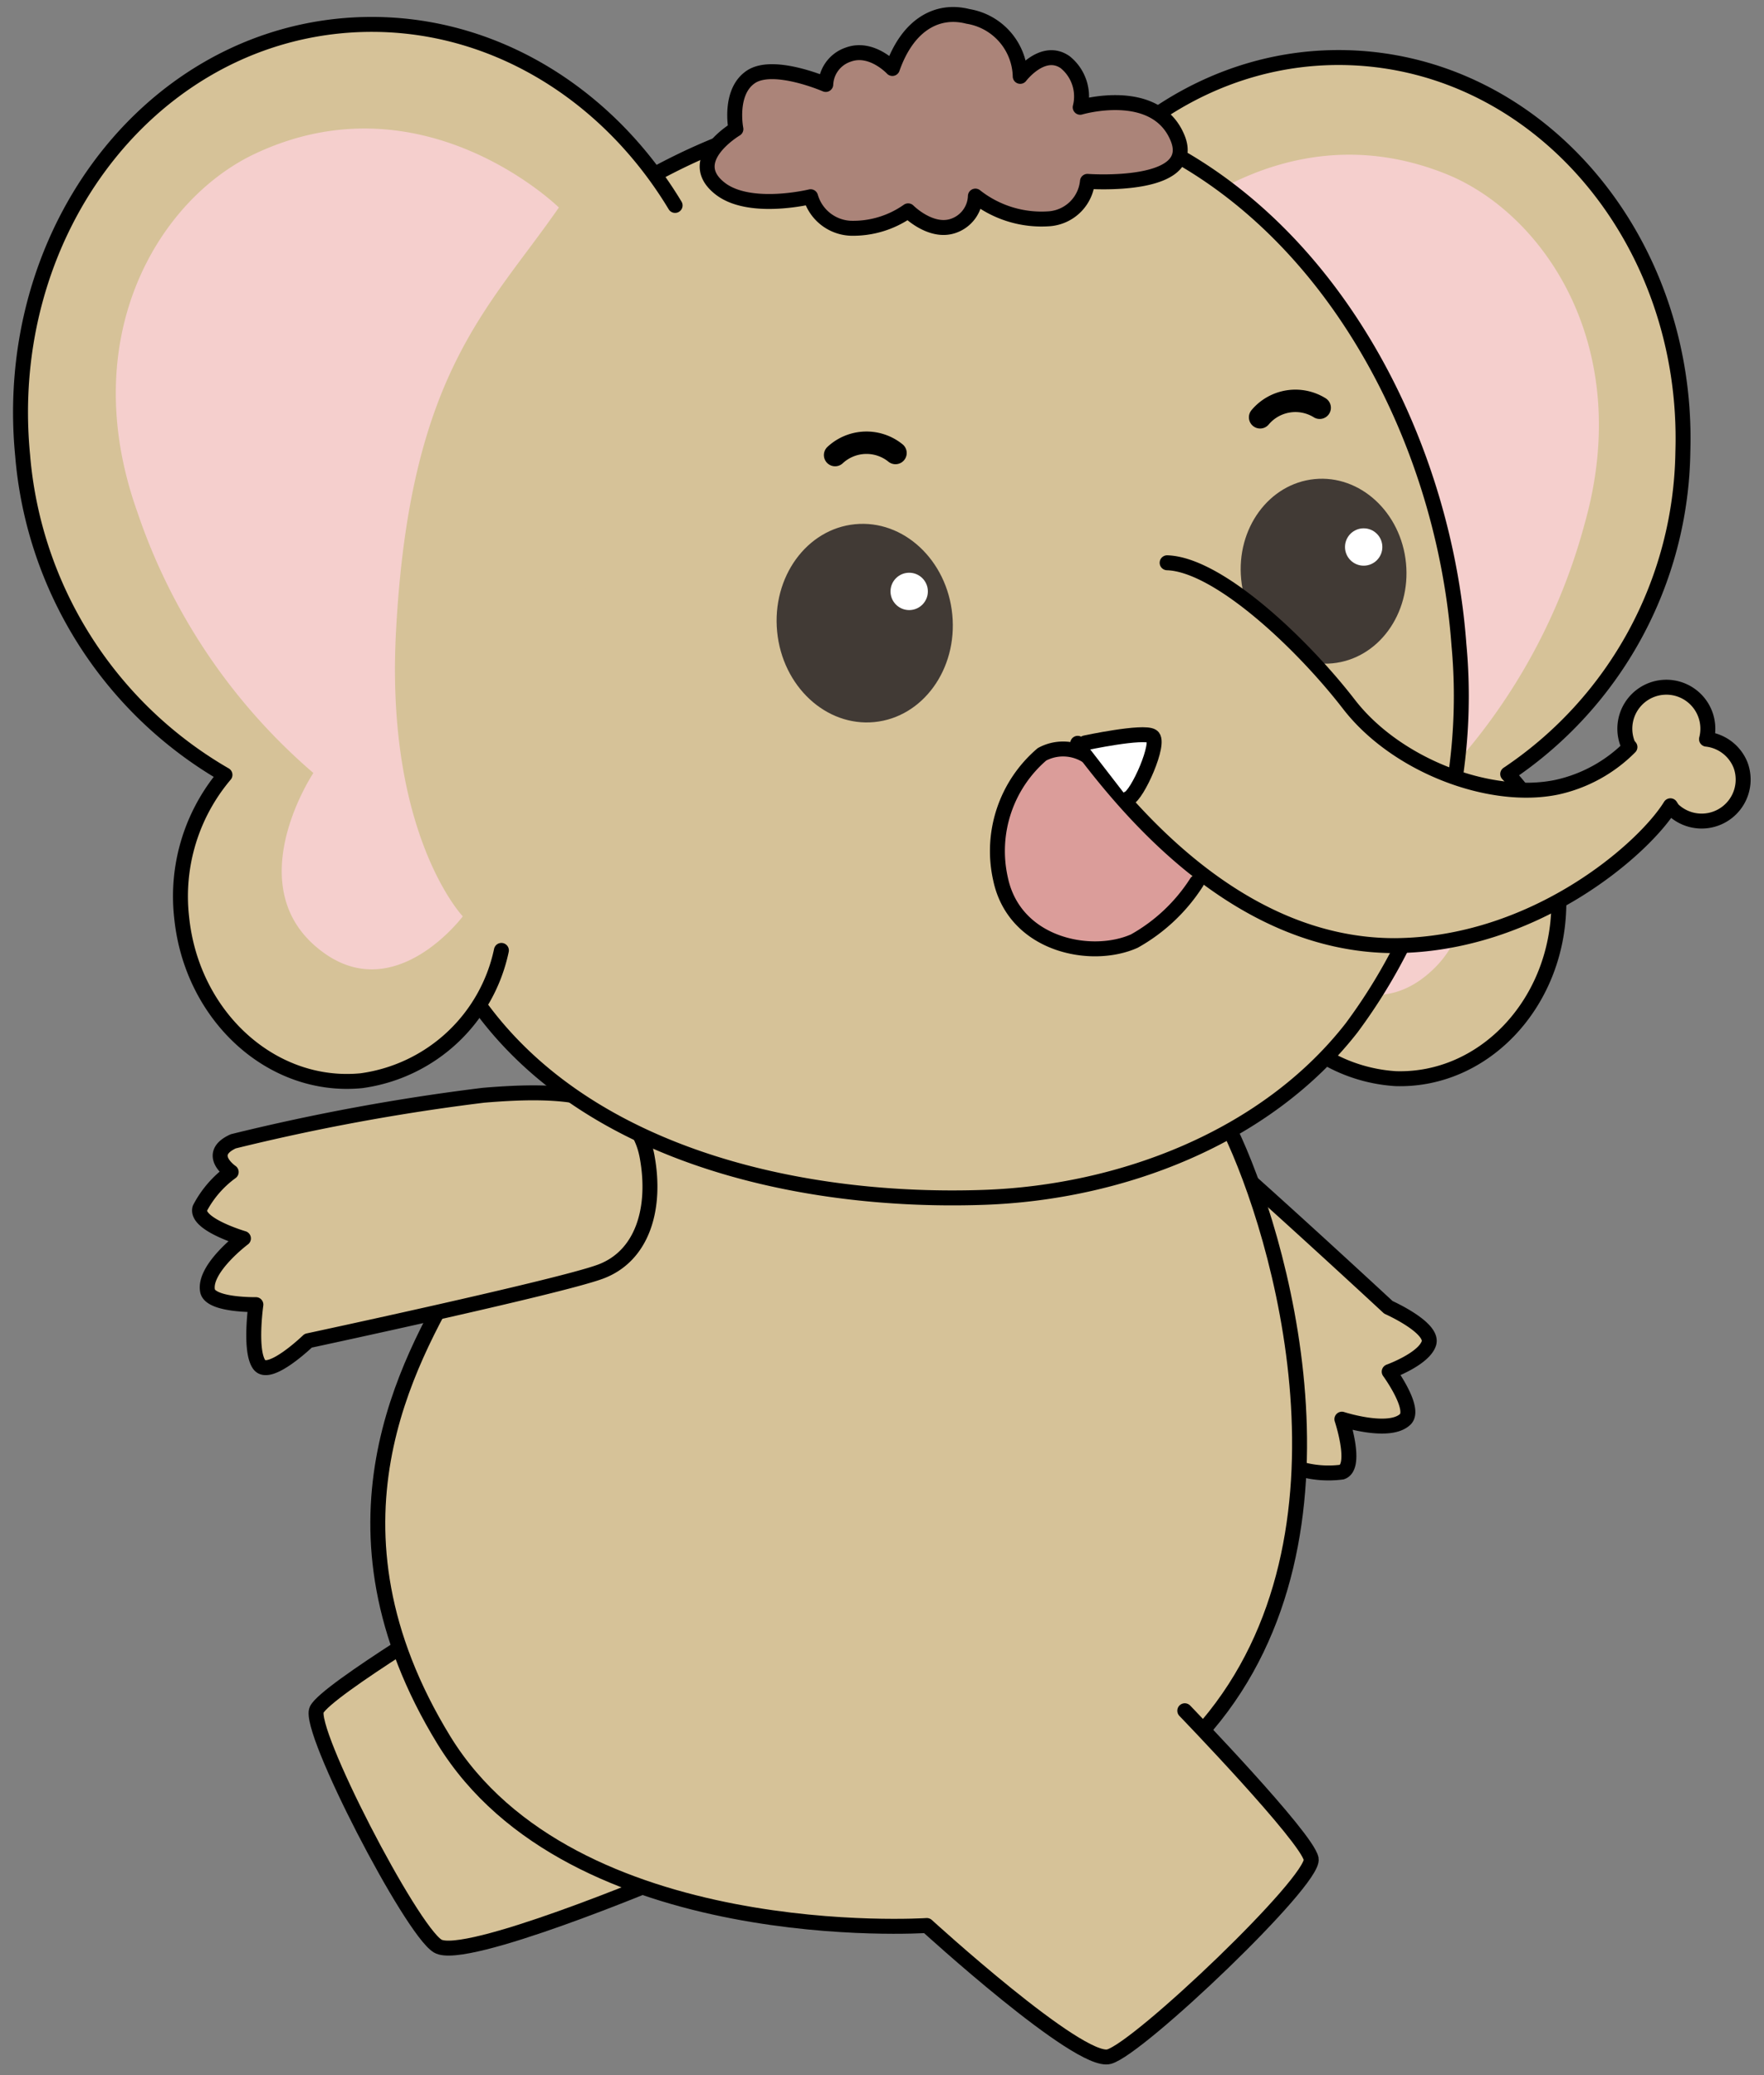 <svg id="图层_2" data-name="图层 2" xmlns="http://www.w3.org/2000/svg" viewBox="0 0 85 100"><rect x="0" y="0" width="85" height="100" fill="#808080" stroke="none"/><defs><style>.cls-1,.cls-2{fill:#d6c298;}.cls-1,.cls-10,.cls-3,.cls-5,.cls-8,.cls-9{stroke:#000;stroke-linecap:round;stroke-linejoin:round;}.cls-1,.cls-10,.cls-3,.cls-5,.cls-9{stroke-width:0.72px;}.cls-3,.cls-8{fill:none;}.cls-4{fill:#f5cfcd;}.cls-5{fill:#ab8479;}.cls-6{fill:#413a35;}.cls-10,.cls-7{fill:#fff;}.cls-8{stroke-width:1.08px;}.cls-9{fill:#db9d9a;}</style></defs><g id="_1" data-name="1"><path class="cls-1" d="M50.26,54.71C48,57,50,60.07,52.36,62.86a99.58,99.58,0,0,0,8.73,8.61c1.28.76,1.27-.77,1.27-.77a5,5,0,0,0,2.3.24c.76-.26,0-2.55,0-2.55s2.3.75,3.06,0c.51-.52-.78-2.29-.78-2.29s1.66-.6,1.91-1.36S66.9,63,66.9,63s-9-8.35-10.79-9.61S52,52.92,50.26,54.71Z"/><path class="cls-1" d="M23,77.08s-7.28,4.36-7.74,5.31S19.8,93,21.09,93.78,32,90.51,32,90.51"/><path class="cls-2" d="M59.25,54.44c2.42,5,6.69,19.53-1.07,28.7l-1.09-.7s5.89,6.1,6.09,7.14-8.3,9.14-9.74,9.53-8.78-6.32-8.78-6.32-17.09,1.14-23.27-8.93c-6.33-10.34-1.66-18.24.65-22.38,2.44-4.38,6.63-11.68,6.63-11.68"/><path class="cls-3" d="M57.09,82.44s5.89,6.1,6.09,7.14-8.3,9.14-9.74,9.53-8.78-6.32-8.78-6.32-17.09,1.14-23.27-8.93c-6.33-10.34-1.66-18.24.65-22.38,2.44-4.38,6.63-11.68,6.63-11.68"/><path class="cls-3" d="M59.25,54.44c2.42,5,6.69,19.53-1.07,28.7"/><path class="cls-1" d="M31.18,55.73c-.59-3.19-4.27-3.25-7.88-2.95A102.48,102.48,0,0,0,11.24,55c-1.36.62-.1,1.48-.1,1.48a5.07,5.07,0,0,0-1.51,1.75c-.22.77,2.1,1.45,2.1,1.45S9.8,61.13,10,62.2c.13.71,2.33.67,2.33.67s-.32,2.26.17,2.9,2.35-1.16,2.35-1.16,12-2.57,14.06-3.32S31.64,58.22,31.18,55.73Z"/><path class="cls-1" d="M49.91,12.19c3-5.78,8.67-9.61,15.07-9.41,9.22.29,16.43,8.81,16.11,19a19,19,0,0,1-8.44,15.52,8.79,8.79,0,0,1,2.46,6.48c-.14,4.66-3.66,8.33-7.86,8.2a7.69,7.69,0,0,1-6.93-5.64"/><path class="cls-4" d="M55.16,11.87c3.72,4.71,7.68,7.49,9.13,19.94,1.12,9.7-2.35,13.86-2.35,13.86s3.47,4.09,6.81,1.32c4-3.32-.06-8.66-.06-8.66a28.68,28.68,0,0,0,7.67-13.1c2.42-8.57-2-14.94-6.64-16.83C61.33,5,55.16,11.87,55.16,11.87Z"/><path class="cls-1" d="M30.29,9.13A29.57,29.57,0,0,1,48.44,4.92C61.52,6.08,69.41,19,70.3,31.07a26.81,26.81,0,0,1-5.17,18.46C61,54.83,54,57.47,47.42,57.7c-9.68.34-21.33-2.49-25.86-11.83"/><path class="cls-1" d="M32.53,9.9C29.07,4.16,23,.61,16.38,1.25,6.91,2.18.07,11.44,1.09,21.94a19.64,19.64,0,0,0,9.75,15.4,9.06,9.06,0,0,0-2.09,6.84c.47,4.78,4.34,8.32,8.66,7.9a8,8,0,0,0,6.75-6.28"/><path class="cls-5" d="M43,3.3C43.76,1.14,45.2.42,46.64.79a3,3,0,0,1,2.52,2.89S50.25,2.24,51.33,3a2.12,2.12,0,0,1,.72,2.17s3.61-1.07,4.68,1.45S52.4,8.74,52.4,8.74a2,2,0,0,1-1.81,1.8A5.14,5.14,0,0,1,47,9.45a1.57,1.57,0,0,1-1.08,1.44c-1.08.36-2.16-.73-2.16-.73A4.6,4.6,0,0,1,41,11a2.1,2.1,0,0,1-1.94-1.52s-2.89.71-4.33-.37c-1.82-1.38.73-2.89.73-2.89s-.36-1.8.73-2.52,3.6.37,3.6.37a1.59,1.59,0,0,1,1.09-1.44C42,2.22,43,3.3,43,3.3Z"/><ellipse class="cls-6" cx="41.66" cy="30.03" rx="4.24" ry="4.79" transform="translate(-2.72 4.2) rotate(-5.59)"/><circle class="cls-7" cx="43.81" cy="28.5" r="0.9"/><path class="cls-8" d="M40.24,21.93a2.22,2.22,0,0,1,2.91-.1"/><ellipse class="cls-6" cx="63.78" cy="27.53" rx="3.99" ry="4.46" transform="translate(-2.38 6.34) rotate(-5.59)"/><circle class="cls-7" cx="65.71" cy="26.36" r="0.9"/><path class="cls-8" d="M63.59,19.65a2.22,2.22,0,0,0-2.87.46"/><path class="cls-9" d="M57.66,42.52a8.47,8.47,0,0,1-3,2.83c-2.08.93-5.78.2-6.45-3a6.13,6.13,0,0,1,2-6,2.14,2.14,0,0,1,2.31.18"/><path class="cls-1" d="M56.24,27.12C58.7,27.2,62.73,31,65,33.94s6.78,4.66,10,4A7.09,7.09,0,0,0,78.54,36l-.09-.11a2,2,0,1,1,3.78-.27,2,2,0,0,1,1.64,1.25A2,2,0,0,1,80.6,39l-.11-.17c-1.31,2.12-6.58,6.7-13.29,6.74-7.79,0-13.2-7-15.27-9.75"/><path class="cls-10" d="M52.29,35.8s2.8-.6,3.23-.32-.72,2.87-1.16,3"/><path class="cls-4" d="M26.93,10c-3.42,4.93-7.2,8-7.85,20.47-.51,9.76,3.22,13.69,3.22,13.69s-3.21,4.3-6.72,1.74c-4.21-3.06-.48-8.65-.48-8.65A28.63,28.63,0,0,1,6.62,24.68c-3-8.41,1-15,5.56-17.22C20.34,3.53,26.93,10,26.93,10Z"/></g></svg>